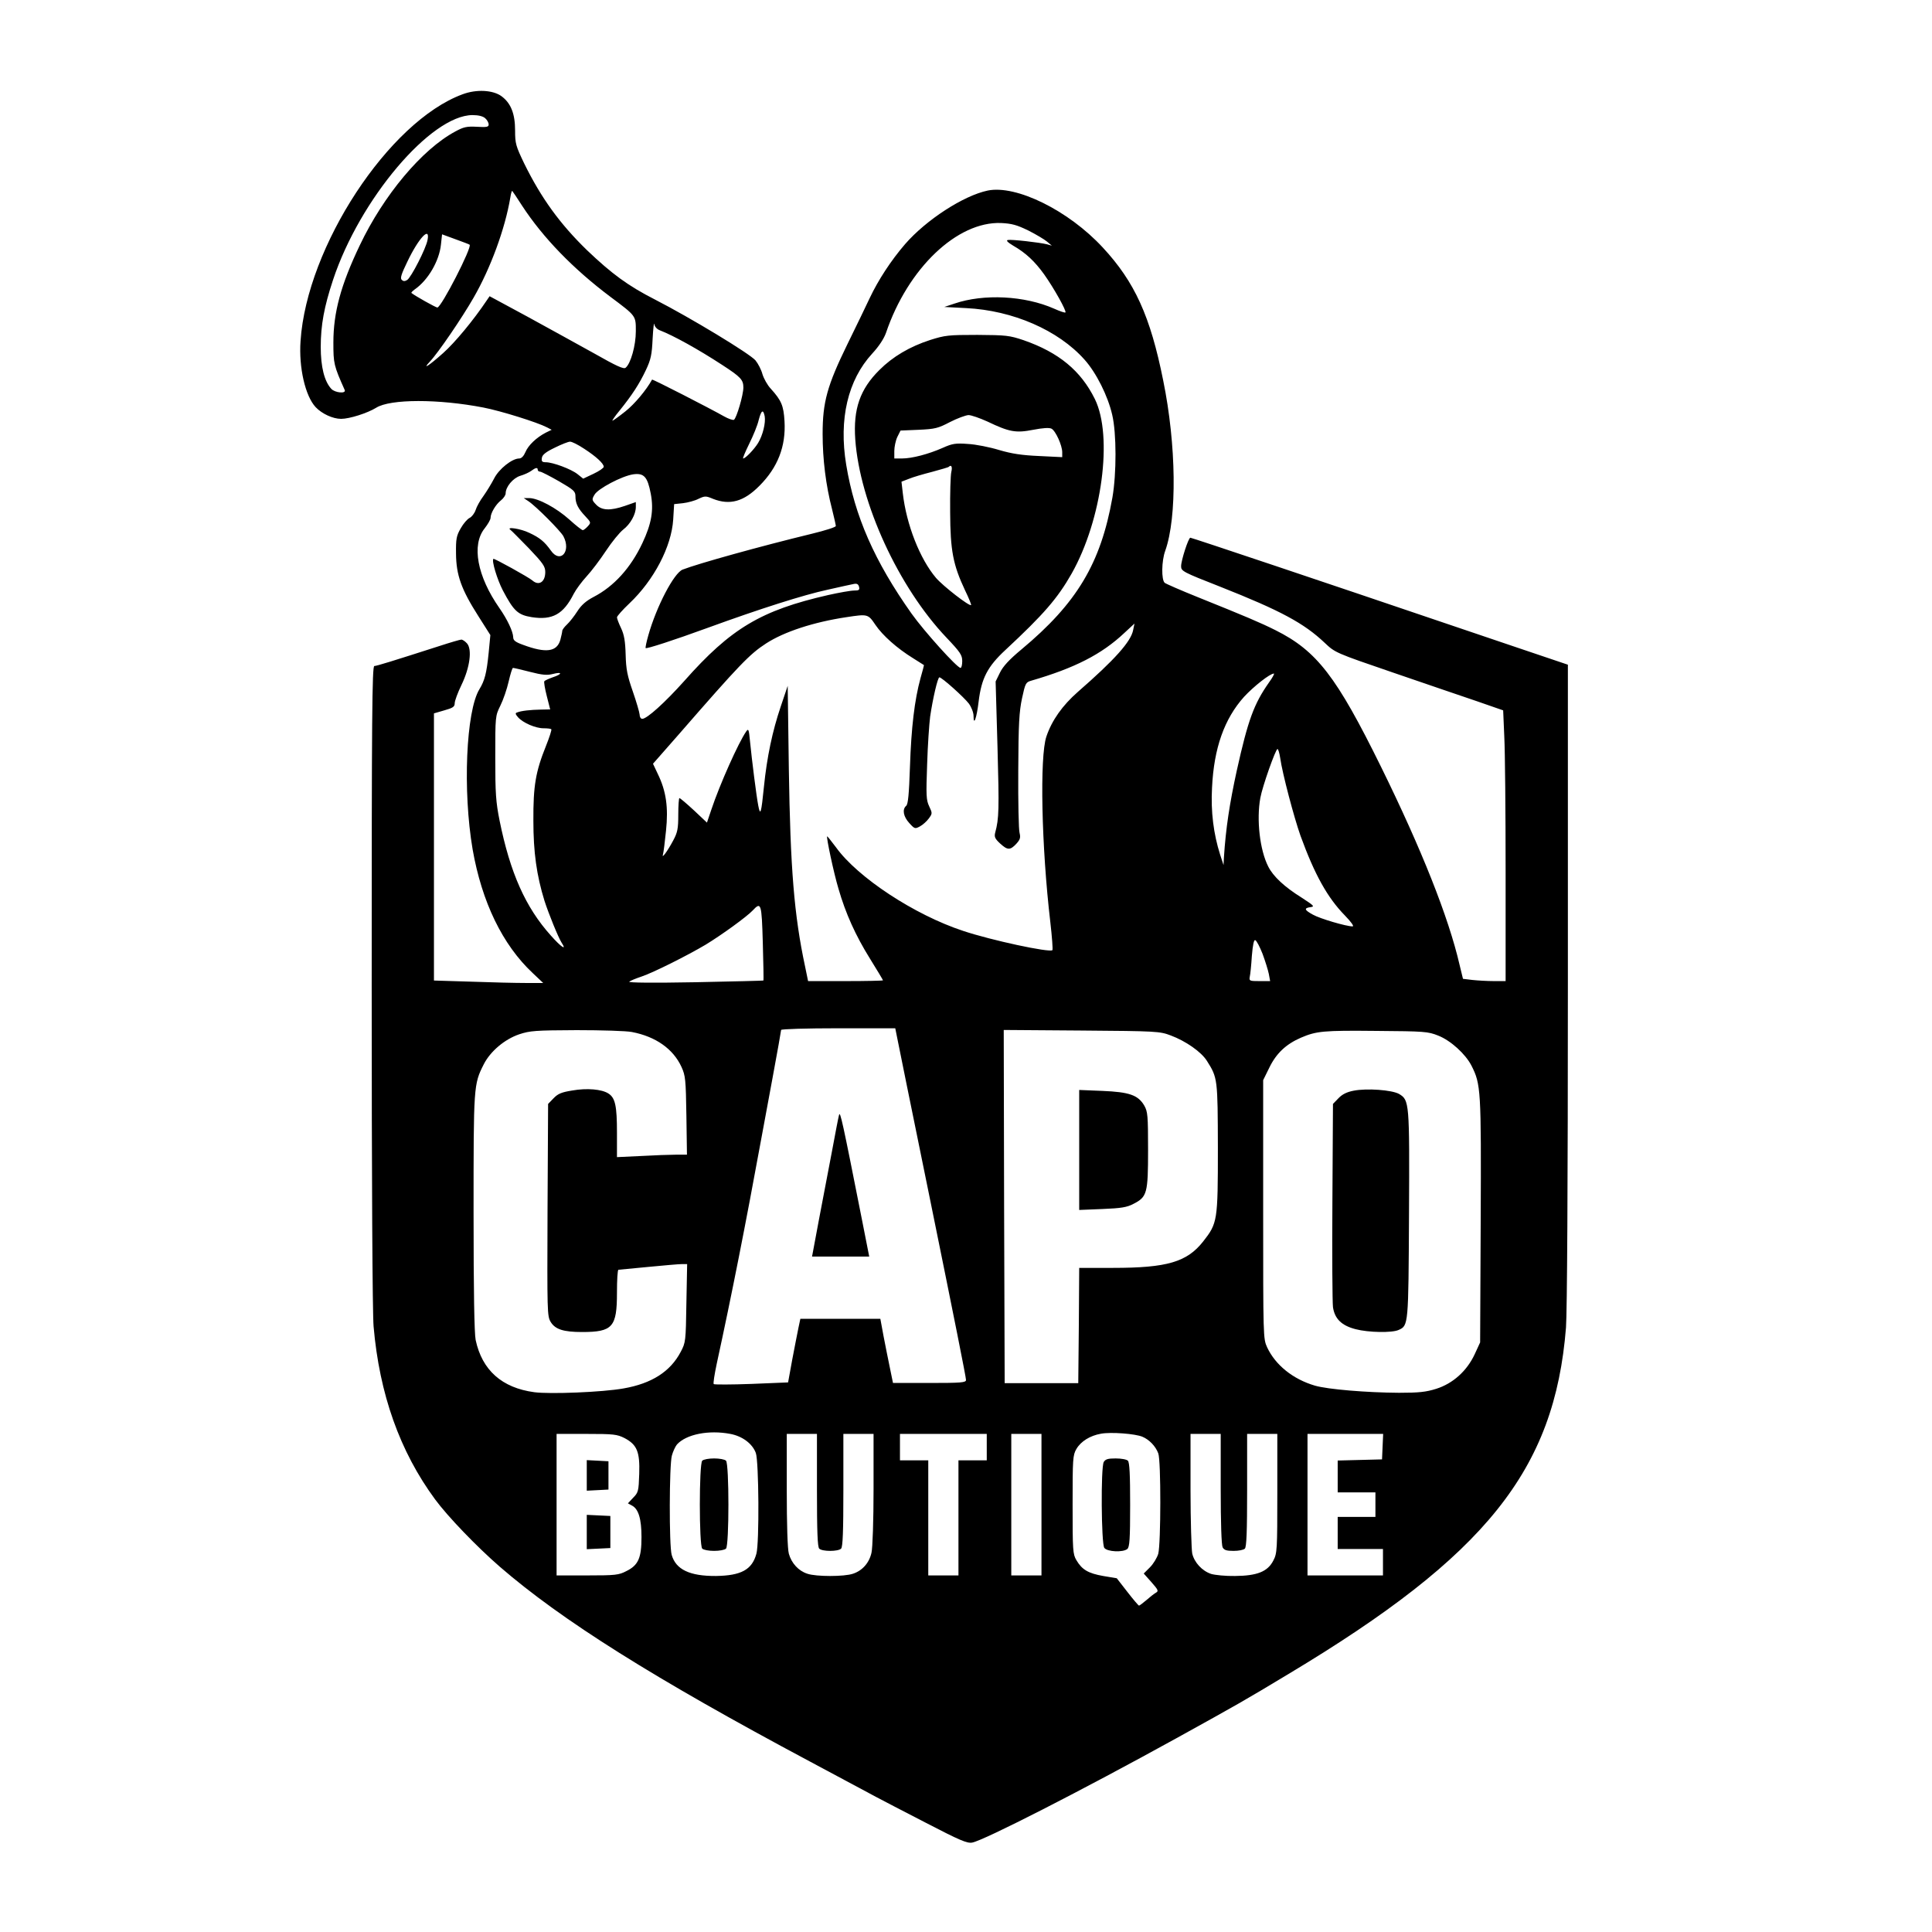 <?xml version="1.0" standalone="no"?>
<!DOCTYPE svg PUBLIC "-//W3C//DTD SVG 20010904//EN"
 "http://www.w3.org/TR/2001/REC-SVG-20010904/DTD/svg10.dtd">
<svg version="1.0" xmlns="http://www.w3.org/2000/svg"
 width="1024pt" height="1024pt" viewBox="0 0 1024 1024"
 preserveAspectRatio="xMidYMid meet">

<g transform="translate(0,1024) scale(0.1,-0.1)"
fill="#000000" stroke="none">
<path d="M2451 9740 c-390 -144 -825 -807 -858 -1307 -10 -141 25 -292 80
-351 33 -35 91 -62 135 -62 44 0 139 30 186 59 75 47 330 47 568 1 93 -18 285
-78 337 -105 l25 -13 -31 -15 c-50 -26 -93 -67 -108 -103 -9 -21 -21 -34 -33
-34 -38 0 -108 -56 -133 -106 -14 -27 -39 -68 -56 -92 -18 -24 -37 -58 -42
-75 -6 -18 -21 -37 -32 -42 -12 -6 -33 -30 -47 -55 -23 -40 -26 -56 -25 -135
1 -113 28 -189 118 -330 l64 -101 -9 -94 c-11 -109 -21 -147 -49 -193 -71
-116 -89 -539 -36 -849 49 -279 158 -505 318 -655 l56 -53 -93 0 c-51 0 -181
3 -289 7 l-197 6 0 708 0 708 55 16 c46 13 55 19 55 38 0 12 16 56 36 97 45
93 57 189 29 220 -10 11 -23 20 -30 20 -6 0 -58 -15 -116 -34 -246 -79 -333
-106 -345 -106 -12 0 -14 -268 -14 -1692 0 -1035 4 -1738 10 -1808 31 -359
139 -663 326 -917 68 -92 220 -250 343 -357 328 -284 818 -592 1641 -1031 173
-93 333 -178 355 -190 22 -12 138 -72 258 -134 185 -96 223 -112 250 -107 63
12 580 276 1082 553 331 183 361 200 595 341 1047 628 1410 1081 1470 1836 6
81 10 752 10 1821 l0 1692 -77 26 c-43 14 -292 99 -553 187 -639 217 -1363
460 -1371 460 -10 0 -49 -120 -49 -151 0 -26 9 -31 208 -109 321 -127 443
-193 553 -297 55 -52 56 -53 360 -157 167 -57 367 -126 445 -152 l141 -49 6
-140 c4 -77 7 -400 7 -717 l0 -578 -62 0 c-35 0 -86 3 -114 6 l-50 6 -18 74
c-58 252 -202 614 -416 1049 -236 479 -340 615 -560 725 -80 40 -158 73 -414
176 -87 35 -165 69 -173 75 -18 16 -17 116 3 170 63 177 59 561 -11 903 -68
340 -151 522 -320 704 -182 197 -459 333 -610 302 -129 -27 -327 -156 -438
-284 -75 -87 -142 -190 -187 -285 -19 -41 -72 -150 -118 -244 -108 -221 -132
-308 -132 -477 0 -134 17 -272 50 -399 11 -44 20 -84 20 -89 0 -6 -57 -24
-127 -41 -272 -66 -603 -158 -685 -190 -46 -18 -139 -196 -182 -349 -10 -35
-16 -65 -14 -67 5 -5 150 42 328 107 280 102 510 175 635 202 66 15 130 29
141 31 16 3 23 -1 27 -15 4 -17 0 -20 -26 -20 -18 0 -80 -11 -138 -24 -355
-81 -515 -176 -762 -455 -103 -115 -198 -201 -223 -201 -8 0 -14 10 -14 23 -1
12 -17 67 -36 122 -29 83 -36 117 -38 195 -2 72 -8 106 -24 140 -12 25 -22 51
-22 58 0 6 30 40 66 74 130 123 223 301 232 444 l5 82 47 5 c25 3 63 13 82 23
34 16 39 16 77 0 89 -35 163 -15 246 69 97 97 141 209 133 343 -5 82 -16 109
-73 172 -18 19 -37 54 -44 77 -6 23 -23 56 -37 73 -31 36 -343 225 -532 322
-143 73 -229 136 -361 262 -143 139 -242 275 -333 460 -44 92 -48 105 -48 174
0 89 -22 145 -72 182 -45 33 -133 38 -207 10z m121 -127 c10 -9 18 -23 18 -33
0 -13 -10 -15 -62 -12 -54 3 -71 -1 -115 -25 -177 -95 -380 -338 -506 -603
-101 -211 -140 -357 -140 -515 0 -112 2 -122 60 -252 9 -21 -52 -15 -71 6 -37
40 -56 117 -56 222 0 116 18 213 65 355 142 429 519 873 739 874 32 0 56 -6
68 -17z m195 -463 c111 -170 271 -335 468 -483 138 -103 135 -100 135 -183 0
-75 -27 -171 -54 -193 -10 -9 -49 9 -167 76 -85 47 -244 135 -354 195 l-200
108 -15 -22 c-71 -106 -169 -224 -232 -280 -74 -66 -113 -91 -70 -45 44 46
172 234 232 339 90 156 167 365 195 532 3 21 8 36 10 34 2 -2 26 -37 52 -78z
m2684 -132 c41 -21 85 -47 99 -59 l25 -21 -25 7 c-39 10 -190 27 -208 23 -11
-2 -2 -12 28 -30 68 -39 115 -84 164 -152 52 -73 120 -195 113 -202 -2 -3 -29
6 -60 20 -156 69 -373 80 -528 27 l-54 -18 115 -6 c248 -12 489 -117 628 -273
62 -69 124 -192 147 -293 23 -97 23 -311 1 -438 -62 -349 -188 -560 -482 -805
-65 -54 -98 -90 -114 -123 l-23 -47 10 -350 c9 -325 8 -377 -12 -450 -6 -23
-2 -33 25 -58 40 -37 54 -37 86 -3 21 23 24 33 18 58 -5 16 -8 165 -7 330 1
249 5 314 20 384 17 79 20 85 48 93 231 67 374 140 494 253 l54 50 -7 -34
c-11 -61 -98 -158 -293 -328 -82 -72 -138 -151 -167 -237 -36 -107 -26 -584
21 -984 9 -78 14 -145 11 -148 -15 -14 -323 52 -473 102 -258 85 -559 283
-674 443 -25 33 -46 60 -47 58 -5 -5 35 -194 60 -277 38 -132 91 -249 167
-371 38 -61 69 -113 69 -115 0 -2 -89 -4 -199 -4 l-198 0 -16 78 c-58 271 -78
519 -86 1047 l-6 440 -37 -110 c-44 -130 -73 -267 -89 -425 -14 -140 -19 -158
-30 -100 -10 51 -34 242 -44 343 -6 62 -8 67 -20 50 -41 -59 -140 -280 -185
-415 l-23 -68 -69 65 c-39 36 -73 65 -77 65 -3 0 -6 -39 -6 -87 0 -76 -4 -95
-27 -138 -31 -58 -63 -101 -54 -73 3 10 10 66 16 125 13 124 1 210 -44 302
l-25 53 137 156 c323 371 375 425 463 482 96 62 252 113 426 139 112 17 114
17 153 -41 38 -56 114 -124 200 -177 30 -19 56 -35 57 -36 1 0 -7 -31 -18 -69
-32 -117 -49 -262 -56 -469 -5 -147 -10 -200 -20 -208 -22 -19 -15 -57 16 -91
29 -32 31 -32 57 -18 15 8 36 27 47 42 19 26 19 28 2 64 -16 34 -17 57 -11
222 3 101 11 215 16 254 14 95 40 208 49 208 13 0 130 -105 156 -139 14 -19
25 -48 25 -65 0 -59 17 -10 27 76 15 123 47 185 142 273 202 188 276 273 351
405 161 285 220 728 123 925 -74 150 -191 247 -378 312 -75 25 -91 27 -245 28
-153 0 -171 -2 -250 -27 -108 -35 -198 -88 -269 -159 -103 -102 -139 -207
-128 -367 24 -338 230 -785 483 -1051 74 -78 84 -93 84 -125 0 -20 -4 -36 -9
-36 -18 0 -192 193 -259 287 -197 278 -302 517 -347 790 -40 242 9 449 138
589 36 39 62 79 73 110 116 342 377 591 610 582 58 -3 83 -10 145 -40z m-3185
-50 c-8 -45 -87 -199 -108 -212 -13 -8 -21 -7 -29 1 -9 9 -1 32 30 96 60 126
122 191 107 115z m223 -25 c15 -11 -150 -333 -171 -333 -8 0 -119 62 -137 77
-3 2 5 10 17 19 71 49 130 151 139 237 l6 55 71 -26 c39 -14 73 -27 75 -29z
m1009 -454 c70 -27 201 -99 331 -184 97 -63 111 -78 111 -119 0 -39 -36 -162
-50 -171 -5 -3 -29 5 -52 18 -76 43 -380 199 -382 195 -30 -55 -93 -130 -141
-168 -35 -28 -66 -50 -69 -50 -3 0 13 24 38 54 66 82 104 140 139 214 27 57
32 82 36 167 3 55 7 90 9 77 2 -14 14 -27 30 -33z m555 -455 c6 -35 -10 -101
-35 -142 -21 -34 -67 -82 -79 -82 -4 0 11 35 32 78 21 42 44 98 50 125 14 53
24 60 32 21z m1180 -28 c117 -56 151 -62 243 -44 52 10 85 12 97 6 22 -11 57
-89 57 -125 l0 -26 -122 6 c-92 4 -145 12 -213 32 -49 15 -124 30 -165 32 -65
5 -83 2 -134 -21 -75 -33 -162 -56 -215 -56 l-41 0 0 40 c0 21 7 55 16 74 l17
34 96 4 c87 4 103 8 166 41 39 20 83 36 98 37 15 0 60 -16 100 -34z m-2136
-145 c63 -41 103 -78 103 -95 0 -6 -24 -23 -54 -37 l-55 -26 -30 24 c-34 27
-131 63 -168 63 -20 0 -24 5 -21 23 2 16 20 31 68 54 36 18 72 32 81 32 9 1
43 -16 76 -38z m1945 -123 c-4 -18 -7 -114 -6 -213 1 -203 15 -278 79 -414 20
-41 34 -76 32 -78 -9 -8 -148 100 -186 144 -85 100 -157 282 -176 449 l-7 61
39 15 c21 9 76 25 123 37 47 13 87 24 89 27 13 13 20 0 13 -28z m-2192 12 c0
-5 6 -10 13 -10 6 0 51 -23 100 -51 79 -46 87 -53 87 -80 0 -38 14 -65 53
-106 30 -32 30 -33 12 -53 -10 -11 -22 -20 -26 -20 -5 0 -37 25 -71 56 -69 62
-166 114 -213 114 l-29 0 24 -16 c41 -27 170 -157 186 -186 43 -81 -17 -148
-67 -75 -33 46 -58 67 -114 93 -45 22 -124 34 -100 16 6 -4 49 -48 98 -98 75
-79 87 -96 87 -126 0 -53 -34 -75 -69 -44 -20 17 -202 118 -206 114 -10 -10
20 -109 50 -167 58 -110 80 -130 153 -142 110 -17 168 15 223 124 12 23 43 65
68 92 26 28 72 89 103 136 31 47 72 97 91 112 38 29 67 81 67 120 l0 26 -57
-20 c-79 -27 -124 -25 -154 7 -22 23 -23 27 -8 52 18 32 145 99 205 108 57 8
76 -13 93 -102 17 -88 4 -160 -44 -262 -62 -132 -151 -230 -259 -286 -40 -21
-65 -43 -86 -76 -16 -25 -41 -57 -55 -70 -14 -13 -25 -28 -25 -34 0 -6 -5 -27
-10 -47 -18 -64 -76 -72 -197 -27 -42 15 -53 24 -53 41 -1 30 -31 94 -73 154
-118 169 -149 335 -78 423 17 22 31 46 31 55 0 25 27 71 55 93 14 11 25 28 25
37 0 35 39 81 77 93 21 6 47 18 58 26 24 18 35 20 35 6z m-41 -1071 c66 -17
91 -19 122 -11 51 13 50 -1 -2 -18 -22 -8 -42 -17 -44 -21 -3 -3 3 -39 13 -78
l18 -71 -50 -1 c-54 -1 -102 -6 -125 -15 -11 -3 -10 -9 5 -26 26 -29 92 -58
135 -58 20 0 38 -2 41 -5 3 -3 -10 -43 -28 -88 -55 -137 -68 -211 -67 -397 0
-167 17 -289 59 -425 22 -68 73 -194 91 -222 29 -44 -3 -23 -57 38 -135 150
-216 333 -272 609 -20 100 -23 145 -23 335 0 219 0 220 27 275 15 30 35 88 44
128 9 39 19 72 23 72 4 0 44 -9 90 -21z m3917 -56 c-80 -114 -111 -198 -171
-468 -38 -174 -58 -305 -68 -460 l-2 -40 -18 55 c-35 110 -50 228 -43 355 10
210 65 365 170 482 51 55 137 123 158 123 4 0 -7 -21 -26 -47z m59 -399 c12
-85 74 -318 108 -414 75 -206 143 -328 235 -422 34 -35 50 -58 41 -58 -34 0
-173 41 -210 62 -46 25 -49 35 -13 40 24 3 18 8 -48 51 -90 56 -150 112 -176
164 -45 88 -63 249 -42 364 11 61 81 259 91 259 4 0 10 -21 14 -46z m-2742
-981 c3 -109 5 -199 3 -200 -1 -1 -163 -5 -361 -9 -220 -4 -356 -3 -350 3 6 5
35 17 65 27 63 21 244 112 340 169 87 53 219 149 249 181 45 48 48 40 54 -171z
m2649 -59 c14 -38 29 -86 33 -106 l7 -38 -56 0 c-53 0 -56 1 -52 23 3 12 8 62
11 110 5 60 11 87 18 84 7 -2 24 -35 39 -73z m-1890 -676 c32 -156 89 -436
127 -623 129 -634 191 -944 191 -959 0 -14 -25 -16 -193 -16 l-194 0 -16 78
c-9 42 -24 119 -34 170 l-17 92 -212 0 -212 0 -10 -47 c-6 -27 -20 -103 -33
-169 l-22 -121 -194 -8 c-107 -4 -197 -4 -200 -1 -4 3 4 52 16 109 79 363 153
738 236 1192 8 44 35 190 60 324 25 134 45 248 45 252 0 5 136 9 303 9 l302 0
57 -282z m-1452 262 c125 -24 218 -89 262 -185 21 -46 23 -66 26 -257 l3 -208
-58 0 c-32 0 -115 -3 -185 -7 l-128 -6 0 130 c0 141 -9 184 -45 207 -35 23
-114 30 -193 16 -56 -9 -75 -17 -98 -41 l-29 -30 -3 -562 c-2 -543 -2 -563 17
-594 24 -39 68 -53 166 -53 162 0 185 26 185 208 0 67 3 122 8 122 4 0 75 7
157 15 83 8 163 15 178 15 l29 0 -4 -207 c-3 -202 -4 -209 -30 -258 -55 -105
-154 -168 -303 -194 -111 -20 -391 -31 -473 -20 -172 23 -277 117 -311 277 -7
36 -11 253 -11 675 0 673 0 679 54 786 35 69 111 133 188 159 57 19 86 21 304
22 133 0 265 -4 294 -10z m2855 -18 c80 -30 162 -87 192 -135 57 -90 57 -95
58 -462 0 -387 -2 -398 -78 -495 -86 -109 -191 -140 -478 -140 l-179 0 -2
-305 -3 -306 -195 0 -195 0 -3 936 -2 936 412 -3 c399 -3 415 -4 473 -26z
m1418 -1 c66 -26 144 -97 176 -159 50 -99 52 -125 49 -820 l-3 -647 -29 -63
c-41 -88 -115 -155 -204 -183 -54 -17 -92 -21 -197 -21 -170 1 -378 18 -446
38 -116 34 -209 109 -253 203 -21 46 -21 52 -21 731 l0 685 33 67 c37 76 89
124 167 158 82 35 118 39 400 36 255 -2 273 -3 328 -25z m-3752 -2111 c64 -12
117 -52 135 -101 16 -44 19 -477 3 -534 -23 -85 -81 -116 -214 -118 -139 -1
-213 34 -235 112 -14 49 -13 476 1 526 6 22 18 48 27 59 49 54 168 78 283 56z
m2184 -15 c36 -15 70 -50 84 -88 15 -38 14 -479 0 -532 -6 -21 -26 -54 -44
-72 l-33 -33 41 -46 c36 -41 39 -47 23 -56 -9 -5 -32 -23 -50 -39 -19 -16 -36
-29 -39 -29 -3 0 -31 33 -62 73 l-56 72 -72 12 c-79 14 -112 33 -142 84 -19
32 -20 52 -20 294 0 243 1 262 20 295 24 41 73 71 130 81 53 10 182 0 220 -16z
m-2745 -7 c66 -35 82 -72 78 -190 -3 -91 -5 -99 -32 -126 l-28 -30 22 -12 c34
-18 50 -70 50 -167 0 -111 -17 -149 -80 -180 -40 -21 -58 -23 -207 -23 l-163
0 0 375 0 375 158 0 c144 0 162 -2 202 -22z m1020 -276 c0 -218 3 -301 12
-310 16 -16 100 -16 116 0 9 9 12 92 12 310 l0 298 80 0 80 0 0 -292 c0 -165
-5 -313 -11 -338 -12 -54 -49 -95 -98 -111 -46 -16 -196 -16 -242 0 -47 15
-84 56 -98 106 -7 25 -11 155 -11 338 l0 297 80 0 80 0 0 -298z m900 228 l0
-70 -75 0 -75 0 0 -305 0 -305 -80 0 -80 0 0 305 0 305 -75 0 -75 0 0 70 0 70
230 0 230 0 0 -70z m290 -305 l0 -375 -80 0 -80 0 0 375 0 375 80 0 80 0 0
-375z m950 84 c0 -181 4 -298 10 -310 8 -15 21 -19 58 -19 27 0 53 5 60 12 9
9 12 92 12 310 l0 298 80 0 80 0 0 -315 c0 -299 -1 -318 -21 -356 -30 -59 -86
-81 -203 -82 -50 -1 -107 5 -127 11 -48 16 -89 61 -100 108 -4 22 -9 173 -9
337 l0 297 80 0 80 0 0 -291z m858 224 l-3 -68 -117 -3 -118 -3 0 -84 0 -85
100 0 100 0 0 -65 0 -65 -100 0 -100 0 0 -85 0 -85 120 0 120 0 0 -70 0 -70
-200 0 -200 0 0 375 0 375 200 0 201 0 -3 -67z"/>
<path d="M4447 4330 c-4 -14 -20 -99 -37 -190 -17 -91 -48 -254 -69 -362 l-37
-198 151 0 152 0 -38 193 c-104 526 -116 582 -122 557z"/>
<path d="M5720 4145 l0 -318 123 5 c99 4 130 9 164 27 73 37 78 56 78 286 0
183 -2 203 -20 235 -33 56 -79 72 -222 78 l-123 5 0 -318z"/>
<path d="M7174 4459 c-36 -7 -60 -19 -80 -40 l-29 -30 -3 -517 c-2 -284 0
-536 3 -560 9 -62 46 -98 120 -117 69 -18 194 -20 228 -4 52 23 52 24 55 610
3 599 2 608 -53 641 -38 21 -170 31 -241 17z"/>
<path d="M3722 2498 c-17 -17 -17 -449 0 -466 7 -7 35 -12 63 -12 28 0 56 5
63 12 17 17 17 449 0 466 -7 7 -35 12 -63 12 -28 0 -56 -5 -63 -12z"/>
<path d="M5850 2491 c-16 -30 -13 -433 3 -455 15 -21 99 -25 122 -6 12 10 15
52 15 234 0 159 -3 225 -12 234 -7 7 -36 12 -65 12 -41 0 -54 -4 -63 -19z"/>
<path d="M3110 2420 l0 -81 58 3 57 3 0 75 0 75 -57 3 -58 3 0 -81z"/>
<path d="M3110 2120 l0 -91 63 3 62 3 0 85 0 85 -62 3 -63 3 0 -91z"/>
</g>
</svg>
